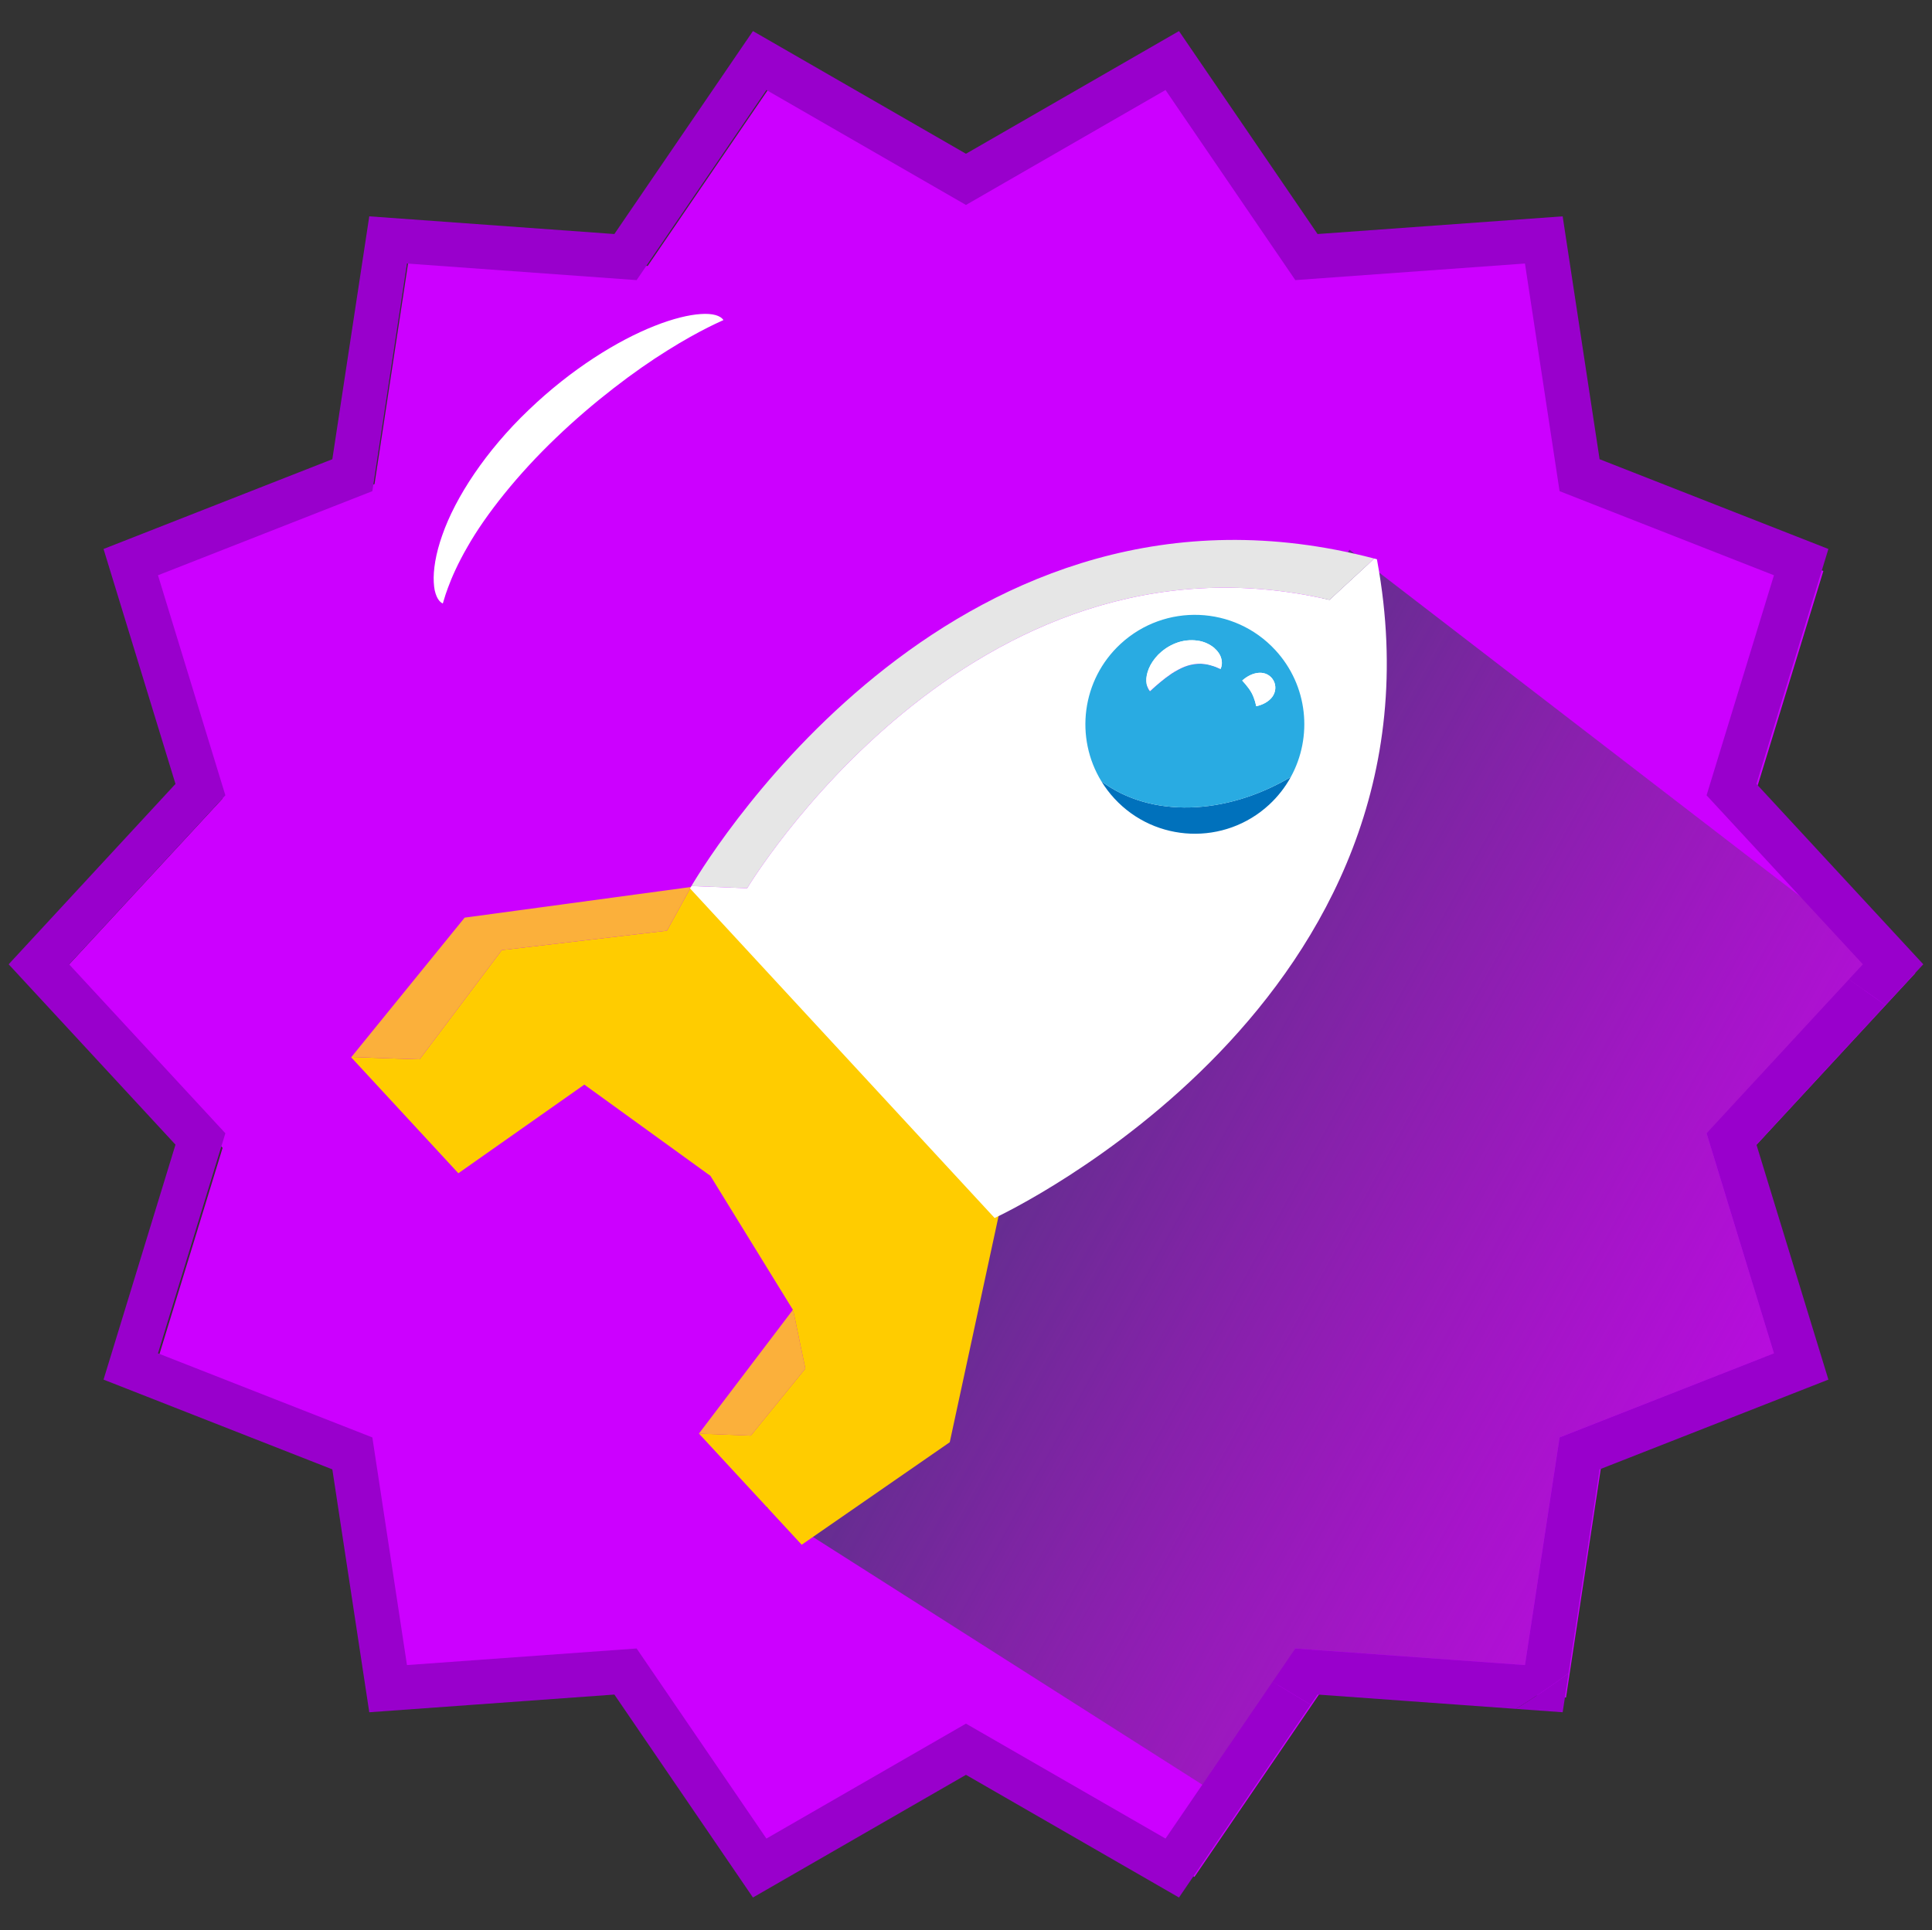<?xml version="1.0" encoding="utf-8"?>
<!-- Generator: Adobe Illustrator 17.0.0, SVG Export Plug-In . SVG Version: 6.00 Build 0)  -->
<!DOCTYPE svg PUBLIC "-//W3C//DTD SVG 1.1//EN" "http://www.w3.org/Graphics/SVG/1.1/DTD/svg11.dtd">
<svg version="1.1" id="Layer_1" xmlns="http://www.w3.org/2000/svg" xmlns:xlink="http://www.w3.org/1999/xlink" x="0px" y="0px"
	 width="511.37px" height="511px" viewBox="0 0 511.37 511" enable-background="new 0 0 511.37 511" xml:space="preserve">
<rect x="0" y="0" width="511.37" height="511" fill="#333333" stroke="none"/>
<g>
	<g>
		<polygon fill="#CC00FF" points="261.548,49.832 206.949,18.379 171.43,70.408 108.602,65.869 99.131,128.154 40.481,151.169 
			58.921,211.399 16.16,257.642 58.921,303.885 40.482,364.116 99.132,387.131 108.602,449.416 171.43,444.877 206.948,496.905 
			261.548,465.452 316.148,496.905 351.666,444.877 414.494,449.415 423.964,387.13 482.614,364.115 464.174,303.885 
			506.936,257.642 464.174,211.399 482.614,151.168 423.964,128.154 414.494,65.869 351.666,70.408 316.148,18.379 		"/>
		<g>
			<polygon fill="none" points="451.701,210.559 469.536,152.3 412.796,130.034 403.632,69.767 342.849,74.158 308.494,23.833 
				255.677,54.26 202.86,23.833 168.504,74.159 107.719,69.767 98.556,130.034 41.816,152.3 59.652,210.559 18.285,255.294 
				59.652,300.028 41.816,358.289 98.556,380.553 107.72,440.819 168.504,436.428 202.86,486.754 255.677,456.327 308.494,486.754 
				336.834,445.24 234.535,383.592 270.925,300.769 360.454,168.45 489.377,259.284 493.068,255.294 			"/>
			<linearGradient id="SVGID_1_" gradientUnits="userSpaceOnUse" x1="534.111" y1="417.165" x2="286.27" y2="281.017">
				<stop  offset="0" style="stop-color:#93278F;stop-opacity:0"/>
				<stop  offset="0.362" style="stop-color:#832990;stop-opacity:0.362"/>
				<stop  offset="1" style="stop-color:#662D91"/>
			</linearGradient>
			<polygon fill="url(#SVGID_1_)" points="270.925,300.769 202.854,399.064 324.103,476.223 342.849,436.428 403.633,440.819 
				412.797,380.552 469.537,358.287 451.701,300.028 500.465,255.77 357.171,145.544 			"/>
			<path fill="#9900CC" d="M413.613,453.314l1.568-10.315c-4.957,3.637-9.627,6.759-13.934,9.422L413.613,453.314z"/>
			<polygon fill="#9900CC" points="308.494,486.754 255.677,456.327 202.86,486.754 168.504,436.428 107.72,440.819 98.556,380.553 
				41.816,358.289 59.652,300.028 18.285,255.294 59.652,210.559 41.816,152.3 98.556,130.034 107.719,69.767 168.504,74.159 
				202.86,23.833 255.677,54.26 308.494,23.833 342.849,74.158 403.632,69.767 412.796,130.034 469.536,152.3 451.701,210.559 
				493.068,255.294 489.377,259.284 499.062,266.108 509.062,255.294 464.905,207.543 483.948,145.34 423.388,121.576 
				413.612,57.273 348.739,61.959 312.058,8.227 255.677,40.707 199.294,8.228 162.613,61.96 97.741,57.273 87.964,121.576 
				27.404,145.34 46.448,207.542 2.291,255.294 46.448,303.044 27.404,365.247 87.965,389.012 97.741,453.314 162.614,448.628 
				199.294,502.359 255.677,469.88 312.058,502.359 346.907,451.311 336.834,445.24 			"/>
			<path fill="#9900CC" d="M483.95,365.246l-19.045-62.202l34.157-36.937l-9.684-6.823l-37.676,40.744l17.836,58.259l-56.739,22.265
				l-9.164,60.267l-60.784-4.391l-6.016,8.812l10.074,6.071l1.832-2.684l52.508,3.793c4.307-2.663,8.977-5.785,13.934-9.422
				l8.208-53.989L483.95,365.246z"/>
		</g>
		<g>
			<g>
				<polygon fill="#FBB03B" points="213.155,362.329 210.006,347.217 209.633,347.076 184.998,379.535 198.716,380.077 				"/>
				<path fill="#FFCC00" d="M264.322,321.877l-80.652-87.156l-0.785,0.106l-6.365,11.565l-43.709,5.143l-21.75,28.908
					c0,0-10.913-0.317-18.019-0.635l-0.089,0.109l28.365,30.698l33.345-23.468l33.376,24.159l21.83,35.458l-0.236,0.311l0.373,0.141
					l3.15,15.112l-14.44,17.748l-13.717-0.542l27.193,29.43l39.189-27.135L264.322,321.877z"/>
				<path fill="#FBB03B" d="M111.06,280.443l21.75-28.908l43.709-5.143l6.365-11.565l-59.896,8.115l-29.948,36.865
					C100.147,280.126,111.06,280.443,111.06,280.443z"/>
			</g>
			<g>
				<path fill="#E6E6E6" d="M351.908,158.815l11.839-10.939c-109.412-28.705-174.868,76.788-180.741,86.7l14.76,0.583
					C197.766,235.159,256.609,136.733,351.908,158.815z"/>
				<path fill="#FFFFFF" d="M364.547,148.605l-0.099-0.546l-0.701-0.183l-11.839,10.939
					c-95.299-22.083-154.142,76.343-154.142,76.343l-14.76-0.583c-0.176,0.298-0.301,0.513-0.37,0.632l80.624,87.256
					C265.621,321.364,385.789,264.767,364.547,148.605z M304.377,202.734c-0.735-0.796-1.373-1.646-1.919-2.536
					c-3.954-6.448-2.945-14.998,2.822-20.326c6.563-6.064,16.798-5.66,22.862,0.903c4.849,5.248,5.557,12.843,2.293,18.777
					c-0.818,1.487-1.881,2.871-3.196,4.085C320.677,209.701,310.441,209.296,304.377,202.734z"/>
				<g>
					<path fill="#0071BC" d="M291.541,206.877c0.977,1.593,2.12,3.117,3.437,4.542c10.861,11.754,29.193,12.478,40.947,1.618
						c2.355-2.176,4.259-4.655,5.724-7.317C324.348,215.928,304.589,216.578,291.541,206.877z"/>
					<g>
						<path fill="#29ABE2" d="M341.648,205.719c5.848-10.628,4.579-24.231-4.106-33.63c-10.861-11.754-29.193-12.478-40.947-1.618
							c-10.329,9.544-12.137,24.856-5.054,36.406C304.589,216.578,324.348,215.928,341.648,205.719z M322.244,176.776
							c-0.516-0.257-1.266-0.501-2.159-0.742c-0.448-0.074-0.931-0.235-1.441-0.246c-0.255-0.018-0.517-0.058-0.784-0.07
							c-0.267,0.007-0.539,0.013-0.816,0.02c-1.107,0.075-2.29,0.295-3.472,0.762c-1.181,0.469-2.357,1.111-3.445,1.818
							c-1.082,0.742-2.086,1.486-2.932,2.208c-0.85,0.7-1.551,1.329-2.044,1.776c-0.492,0.448-0.773,0.704-0.773,0.704
							c-1.171-1.418-1.295-3.612-0.285-6.029c0.502-1.211,1.323-2.463,2.477-3.657c1.172-1.172,2.708-2.284,4.609-3.029
							c1.894-0.756,3.985-0.951,5.78-0.684c1.816,0.231,3.309,1.027,4.364,1.874c1.042,0.919,1.687,1.892,1.938,2.904
							c0.264,0.989,0.176,1.906-0.199,2.749C323.062,177.134,322.764,177.004,322.244,176.776z M332.509,186.976
							c0,0-0.03-0.124-0.083-0.341c-0.057-0.212-0.118-0.538-0.222-0.89c-0.208-0.709-0.523-1.579-0.956-2.37
							c-0.451-0.788-1.042-1.575-1.555-2.181c-0.54-0.612-0.9-1.019-0.9-1.019c1.376-1.227,2.956-1.97,4.471-2.056
							c1.494-0.083,2.98,0.577,3.798,2.022c0.81,1.459,0.582,3.15-0.313,4.358C335.829,185.733,334.306,186.575,332.509,186.976z"/>
						<path fill="#FFFFFF" d="M323.26,174.385c-0.25-1.012-0.896-1.985-1.938-2.904c-1.055-0.848-2.547-1.644-4.364-1.874
							c-1.795-0.267-3.886-0.072-5.78,0.684c-1.901,0.745-3.437,1.857-4.609,3.029c-1.154,1.194-1.975,2.445-2.477,3.657
							c-1.01,2.417-0.886,4.611,0.285,6.029c0,0,0.281-0.256,0.773-0.704c0.493-0.447,1.193-1.076,2.044-1.776
							c0.845-0.722,1.85-1.466,2.932-2.208c1.088-0.707,2.264-1.349,3.445-1.818c1.182-0.466,2.365-0.687,3.472-0.762
							c0.277-0.007,0.55-0.014,0.816-0.02c0.267,0.012,0.529,0.051,0.784,0.07c0.51,0.011,0.993,0.172,1.441,0.246
							c0.892,0.241,1.643,0.485,2.159,0.742c0.52,0.227,0.818,0.357,0.818,0.357C323.436,176.292,323.524,175.374,323.26,174.385z"
							/>
						<path fill="#FFFFFF" d="M337.062,180.14c-0.818-1.446-2.304-2.105-3.798-2.022c-1.515,0.086-3.096,0.829-4.471,2.056
							c0,0,0.36,0.408,0.9,1.019c0.513,0.606,1.104,1.394,1.555,2.181c0.434,0.791,0.748,1.662,0.956,2.37
							c0.105,0.352,0.166,0.678,0.222,0.89c0.053,0.217,0.083,0.341,0.083,0.341c1.797-0.401,3.32-1.242,4.24-2.478
							C337.644,183.29,337.872,181.598,337.062,180.14z"/>
					</g>
				</g>
			</g>
		</g>
	</g>
	<g>
		<g>
			<g>
				<path fill="#FFFFFF" d="M139.914,108.554c-11.356,10.833-19.388,23.15-22.854,33.14c-1.77,4.977-2.417,9.316-2.249,12.445
					c0.046,0.786,0.115,1.49,0.245,2.121c0.145,0.635,0.323,1.189,0.531,1.661c0.417,0.944,0.959,1.559,1.619,1.849
					c0,0,0.117-0.381,0.337-1.096c0.212-0.716,0.523-1.766,1.034-3.087c0.968-2.646,2.601-6.402,5.102-10.722
					c4.903-8.686,13.492-19.4,23.397-28.864c9.875-9.502,20.906-17.831,29.587-23.221c4.33-2.721,8.05-4.742,10.673-6.061
					c1.311-0.668,2.349-1.155,3.059-1.475c0.708-0.328,1.086-0.504,1.086-0.504c-0.771-1.196-2.857-1.82-6.012-1.599
					c-3.152,0.204-7.372,1.218-12.232,3.15C163.518,90.128,151.243,97.67,139.914,108.554z"/>
			</g>
		</g>
	</g>
</g>
</svg>
